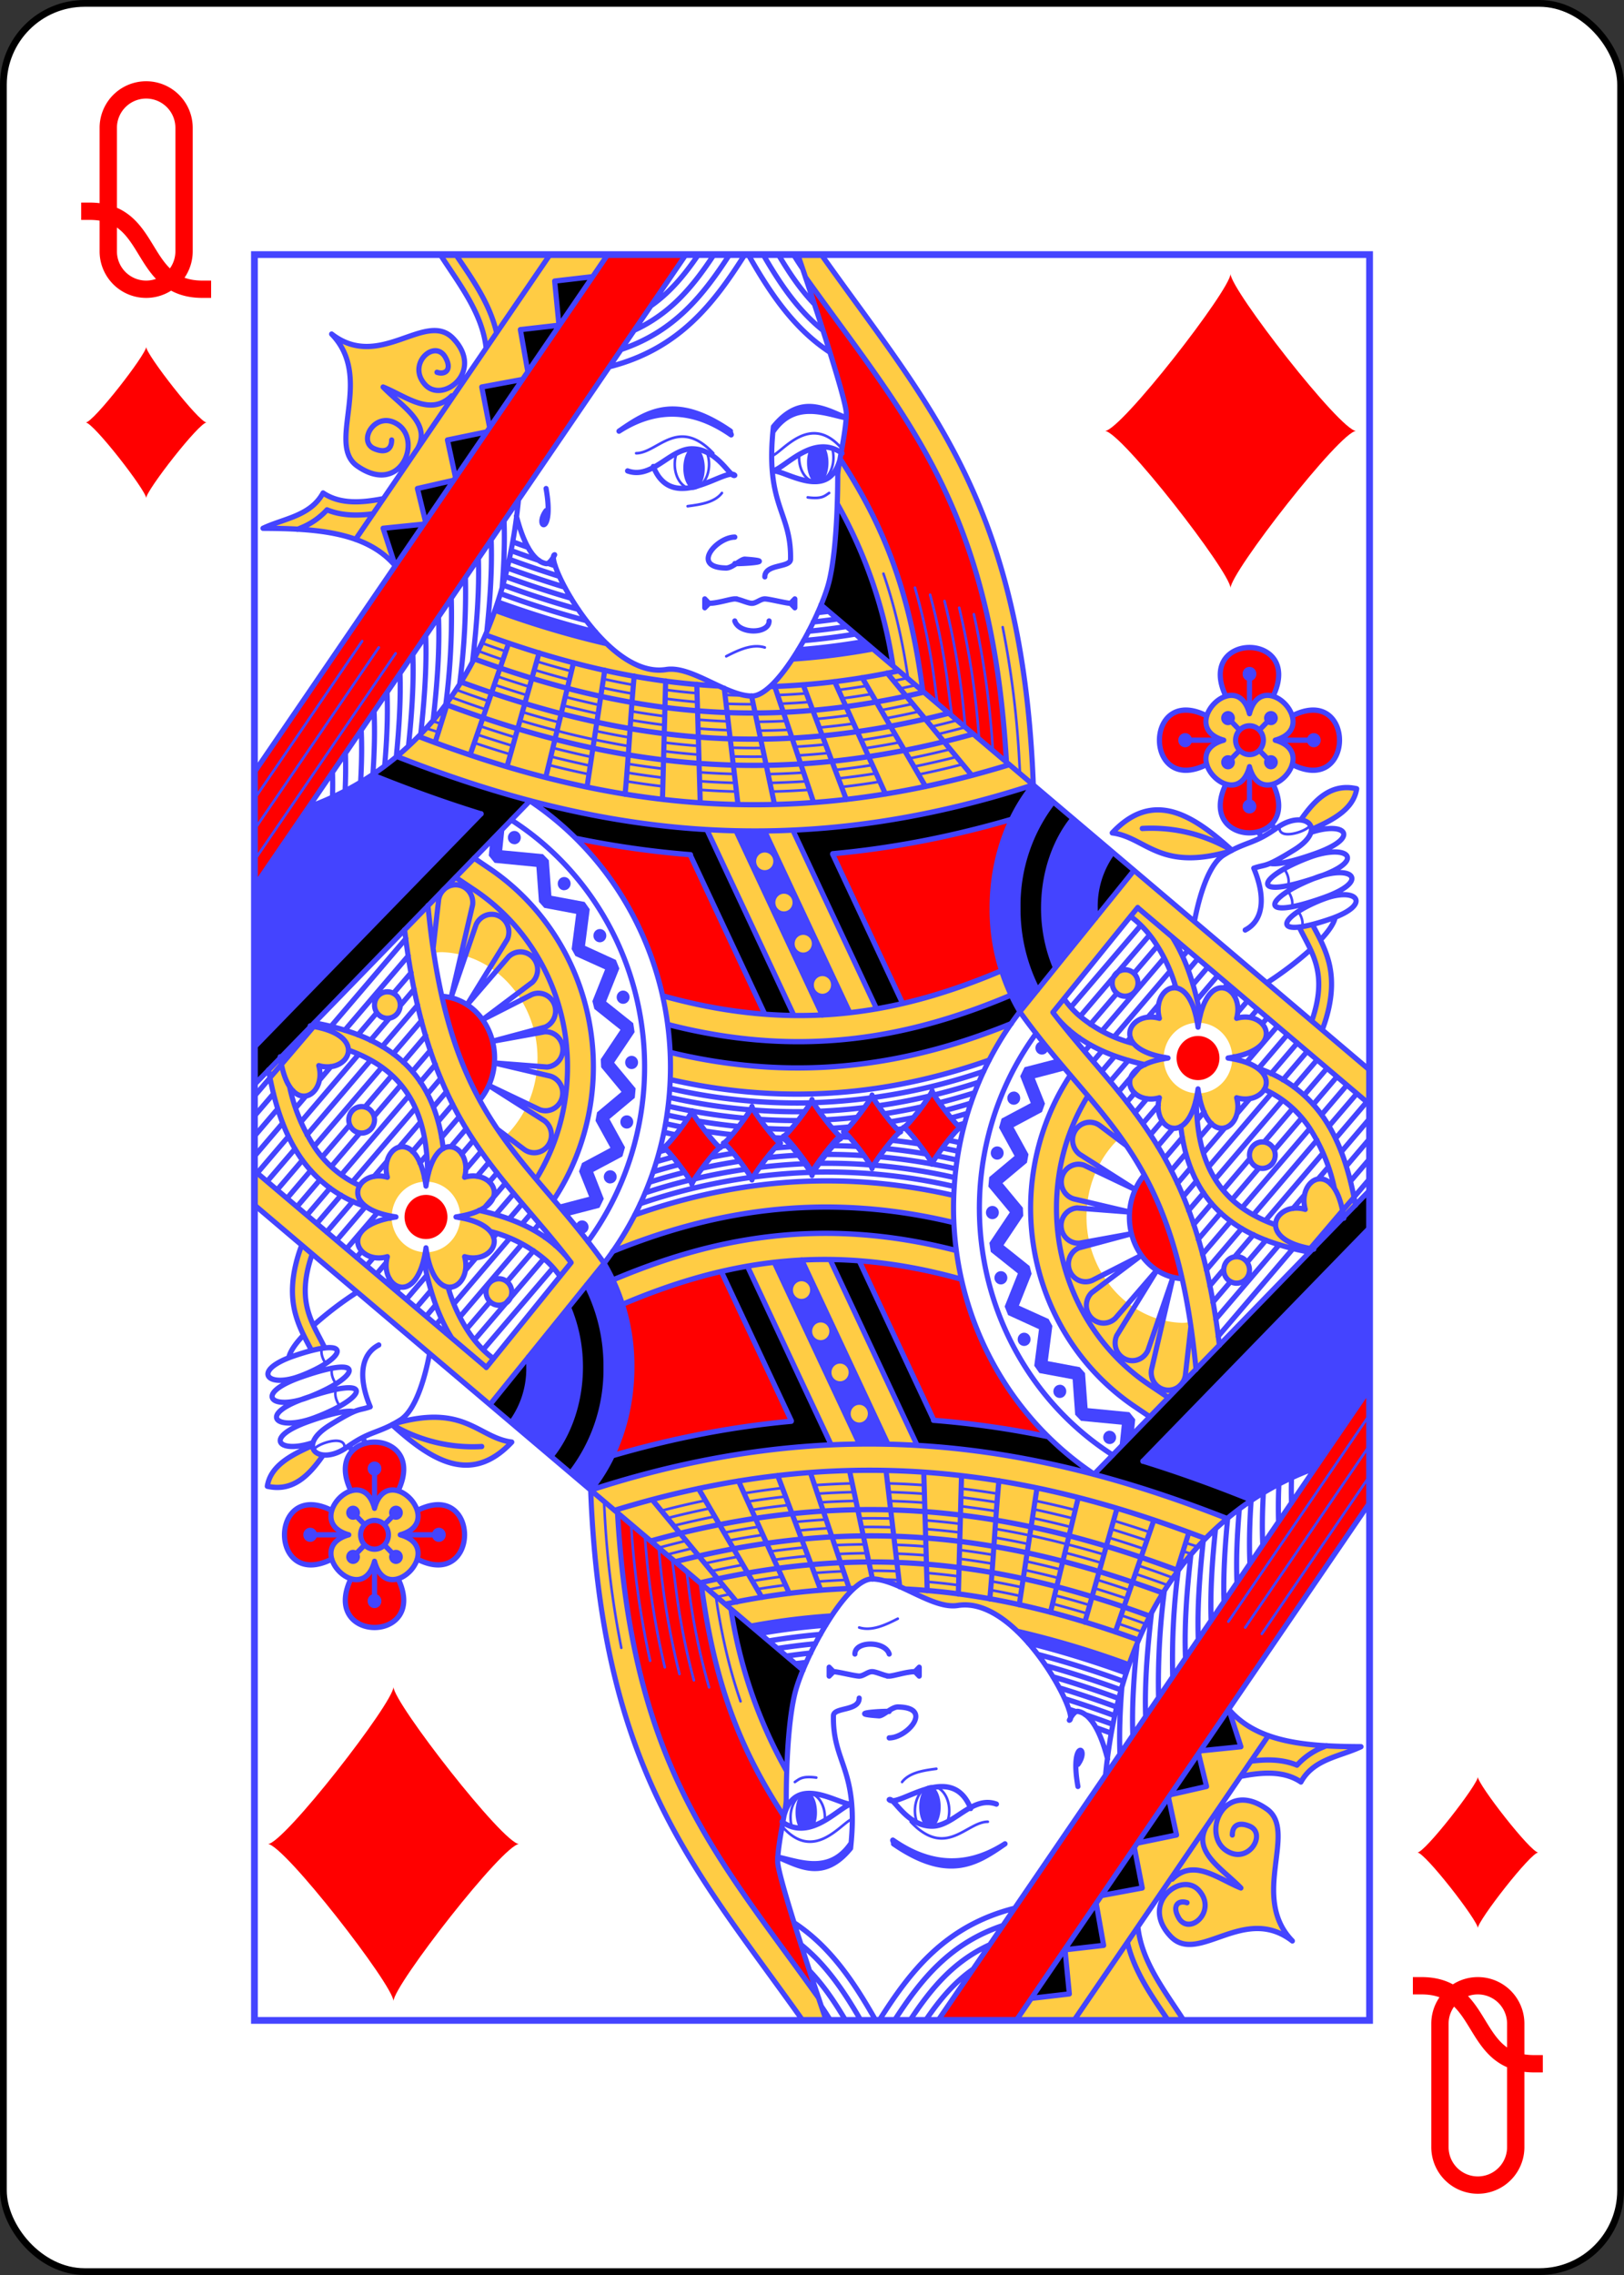 <svg xmlns="http://www.w3.org/2000/svg" xmlns:xlink="http://www.w3.org/1999/xlink" width="240" height="336" class="card" preserveAspectRatio="none" viewBox="-120 -168 240 336"><rect x="-120" y="-168" width="240" height="336" fill="#333333" stroke="none"/><defs><symbol id="h" preserveAspectRatio="xMinYMid" viewBox="-500 -500 1000 1000"><path fill="none" stroke="red" stroke-linecap="square" stroke-miterlimit="1.5" stroke-width="80" d="M-260 100c300 0 220 360 520 360M-175 0v-285a175 175 0 0 1 350 0v570a175 175 0 0 1-350 0Z"/></symbol><symbol id="a" preserveAspectRatio="xMinYMid" viewBox="-600 -600 1200 1200"><path fill="red" d="M-400 0C-350 0 0-450 0-500 0-450 350 0 400 0 350 0 0 450 0 500 0 450-350 0-400 0Z"/></symbol><symbol id="g" preserveAspectRatio="none" viewBox="0 0 1300 2000"><path fill="none" stroke="#44F" stroke-linecap="round" stroke-linejoin="round" stroke-width="3" d="M1200 695c4.4 6.2 7 12.7 5 20m-.7 5c4.4 6.2 7 12.7 5 20m6.9 3c4.4 6.1 7 12.7 5 20M1195 650c1 15 40.2 0 35-5M550 455c15.3-7.6 30.6-14.3 45-10m-50-175c-8.3 10.5-24 13-40 15m140-10c16.7 2.2 19.9-1.8 25-5m-225-45c25 0 48.6-42.4 90 0m68 3.1c12-3.1 44.5-50.6 82-8.1m-157.5 4.2c1.6 4 2.5 8.5 2.5 13.3 0 15.3-9 27.6-20 27.6s-20-12.3-20-27.6c0-4.5.8-8.7 2.2-12.5m181.4-5c1 3 1.4 6.5 1.4 10 0 15.2-9 27.5-20 27.5s-20-12.3-20-27.5c0-1.3 0-2.6.2-3.8m139 362.7c16.8-3.3 33.9-7.2 51.2-11.6m-222.5 30.9c14.5-.3 29-1 43.8-2m-127.6 0c14 1 28.3 1.7 42.6 2m-128.4-11.7c14.1 2.2 28.3 4.2 42.6 5.8M343 578c15.5 3.9 31.2 7.4 46.9 10.6M256.4 553c14 4.6 28 9 42 13m470.3 14a1080 1080 0 0 0 49.4-11m-217.3 29.4c14-.3 28.2-.9 42.5-1.8m-124.5-.2a920 920 0 0 0 41.7 2m-126.3-11.7c13.9 2.2 27.9 4.1 42 5.8m-130.8-24c15.3 3.7 30.6 7.2 46 10.4m-131.7-35.3c13.8 4.5 27.7 8.8 41.5 12.9m53.9-26.7a1080 1080 0 0 1-42.7-11.7m124.8 28.8a969.2 969.2 0 0 1-39.6-7.4m120 17a882 882 0 0 1-40.2-3.9m114.8 6.2c-12.3.2-24.4 0-36.5-.3m191.3-15a971 971 0 0 1-39.8 6.4m28.7-24.6a991 991 0 0 0 38.6-7.7m-186.7 21.6c11.7-.1 23.6-.4 35.5-1M517 536.7c12 1 24 1.6 36.1 2m-114.6-11.5c13 2.1 26.1 4 39.3 5.6m-118-22.2c13.5 3.4 27 6.5 40.7 9.4m-120.9-32.9c12.7 4.2 25.4 8.2 38.2 12m51.7-27.2c-13.6-3.5-27-7.2-40.6-11.2m112.8 26.7c-11.7-2-23.4-4.3-35-6.8m109.1 16.2a739 739 0 0 1-36.8-3.9m93 6.4c-8 0-15.9-.3-23.7-.6M714 488.4a889.3 889.3 0 0 1-33.3 4.7m82.7 77.6c15.6-3 31.5-6.5 47.6-10.4m-212.3 28.1a914 914 0 0 0 41.4-1.7m-121.5-.4c13.5 1 27 1.6 40.8 2M435 576.7c13.7 2.2 27.6 4 41.5 5.7m-128.7-23.7c15 3.7 30 7.2 45.2 10.3m-130-35c13.7 4.5 27.3 8.8 41 12.8m48.7-7.5c-14.4-3.6-28.8-7.5-43.1-11.7m86.4 21.7c-14.5-3-29-6.3-43.3-10m83.8 17.5c-13.6-2.3-27-4.8-40.5-7.5m122 17.1a899 899 0 0 1-41-4m117.3 6.2c-12.6.2-25 .1-37.4-.2m195.5-16a983.6 983.6 0 0 1-40.8 6.8m18.8-43.2c12.1-2.1 24.3-4.5 36.7-7.1m-181.4 20.3a790 790 0 0 0 34.2-1m-103.1-1.5a834 834 0 0 0 35.2 2m-112.7-11.5c13 2.2 25.9 4 38.9 5.7m-116-22c13.3 3.4 26.6 6.4 40 9.3M283 477.7c12.5 4.1 25 8 37.6 11.8M273 505.8a1458 1458 0 0 1-38-13m58-43.4c-9.3-3-18.6-6.2-28-9.5m4.7 75.3c-13.6-4.4-27-9-40.6-14m60.6-42.3a1106 1106 0 0 1-29-10M367 481.5c-13.6-3.4-27.2-7.2-40.9-11.2m114.7 27c-12-2-23.8-4.3-35.7-6.8m111 16.3c-12.6-1-25-2.3-37.4-3.9m102.5 6.4a834 834 0 0 1-31.7-.6M684.4 603c14.8-1.6 29.6-3.6 44.7-6m-48.4-3.7c14.5-1.5 29.2-3.4 44-5.7m-58.9-32.8c-12 1.2-24 2-35.8 2.7m28.4-21.8c13.2-1.2 26.5-2.7 40-4.5m-55-34.2c-11.3.8-22.5 1.5-33.6 1.9m67.2 84.8c14.3-1.5 28.7-3.3 43.3-5.5m-50.8-13.7a908.1 908.1 0 0 1-36.2 2.8m21.4-41.3c13-1.1 26-2.6 39.2-4.3m-46.7-15a803 803 0 0 1-34 2m106.2-11c-11.6 1.9-23 3.6-34.4 5m133.7 24.9c-10 2.5-19.7 4.9-29.4 7.1m-28.6-55-15.7 3.2m83.3 52.5c-10.7 2.8-21.3 5.4-31.8 7.9m-26-55.5-18.1 3.8m-552.2 44.9 14.2 4.4m-6.6-12.5 9.7 3m-2.7-11.3 5.8 1.8M0 686l164.6-234.3M0 651.3 145 445M0 616.6l125.6-178.8m696-37.8a899 899 0 0 1 23.2 148.6m-32-28.4-4-29.8a747 747 0 0 0-21.1-105.1M892.5 588l-.8-14a1035 1035 0 0 0-19.4-152m-33.6-14.6a960 960 0 0 1 22.1 154M796 507.2l-2-14.9a716.2 716.2 0 0 0-24-115m-36.7-15.9c12.1 34 21.7 72.4 28.7 118.3m42.5-87.3A857 857 0 0 1 828.6 535"/><use xlink:href="#a" width="100" height="100" stroke="#44F" stroke-linecap="round" stroke-linejoin="round" stroke-width="72" transform="translate(600 951.4)"/><use xlink:href="#a" width="100" height="100" stroke="#44F" stroke-linecap="round" stroke-linejoin="round" stroke-width="72" transform="translate(530 956.4)"/><use xlink:href="#a" width="100" height="100" stroke="#44F" stroke-linecap="round" stroke-linejoin="round" stroke-width="72" transform="translate(460 961.4)"/></symbol><symbol id="f" preserveAspectRatio="none" viewBox="0 0 1300 2000"><path fill="none" stroke="#44F" stroke-linecap="round" stroke-linejoin="round" stroke-width="6" d="M485 934.4c143.2 31.8 266.4 13.8 371.4-22m-371.7-8.8c157.1 36.8 286.8 11.1 397.6-32.6M508 679.9l87 180.4M755.6 848 674 679m218.4 178.6A223.1 223.1 0 0 1 860 740c0-54.6 18.4-104 48-139.3m189.7 662c-24-245-111.1-277.3-205.4-405.1l133-160m274.7 226L660.4 396.7m-339 221.7L.9 939.2M321 618.6A359.4 359.4 0 0 1 485 920c0 84-28.9 161.2-77.3 222.4M166 568.4c222.8 85.2 456 122.6 742 32.2m-233.9 78c66.8-5.9 136.1-18.5 208.5-39m-507.7 21.6c43.5 8.7 88 15 133.5 18.5m-371-90.4c41.7 16.4 84 31.3 126.9 44.2m615.9-55.8c-264.4 79-479.5 46.2-688.9-32M838 543c-234.3 63.5-424.9 35.5-615-33.5m586.4 10c-215.4 54-390.8 28.3-568.5-35.4m539.5 11.5C583.1 541 422 516.9 256.2 457.9m285 30.7c-93.5-4.6-181.6-25.8-271.9-57.8m481.6 40.7a854 854 0 0 1-149.8 17.8m-73.7 162 101.5 210.4m96.4-7.4L627.7 652m-66.2.8L662 861.4m32-2.8-99.3-205.8M475.9 839.5C636.4 883.2 759.1 857 871.1 811M482 872c160.4 40.2 287.9 12.7 400-33.3M0 715.8 503 0M307.8 277.9C288.7 469.6 187 581.9 63.7 625.5m418.6 339A700.4 700.4 0 0 0 650 980.6m-165.8-36.1A682.2 682.2 0 0 0 650 960.7m-166.6-6.2A691.8 691.8 0 0 0 650 970.6m-169 3.9a711 711 0 0 0 169.1 16m0 28.9a716.4 716.4 0 0 0-189.7 31.3m18.9-66.4a721 721 0 0 0 170.8 16.3m0-1.2a733.2 733.2 0 0 0-181.5 28m181.5 12a701.3 701.3 0 0 0-200.4 35.6m200.4-45.6a708.4 708.4 0 0 0-194.7 33.3m194.7-53.3a724.9 724.9 0 0 0-185.4 29.5m12.7-44.8c16.7 3.6 33.2 6.6 49.4 9m.6 0c-19 3.7-37.5 8-55.5 13m508.8-264.6a117 117 0 0 1-.6-11.5 101 101 0 0 1 20-62.3m-66.2 130A169.4 169.4 0 0 1 920 740c0-41.1 14.2-77 34-100.8M912.9 833a195.9 195.9 0 0 1-22.8-93 188 188 0 0 1 41-120m193.8 615.2c-13.6-111.3-42-181-78.5-235.6-35-52.5-75.1-90-115.6-141.3l98.9-118.8m.1.3L1300 962.4m-234.6 332.2-21-13.7A238.4 238.4 0 0 1 935 1080c0-47.2 13.3-90.3 36.6-127.1m72.1 363.4-15.6-10.3a268.6 268.6 0 0 1-76.9-376.7m49.2 430.3-5.1-3.3a329.2 329.2 0 0 1-84-474.2m170.1 277.8a65 70 0 0 1-61.4-69.9 65 70 0 0 1 17.3-47.5m58.6-287.6c3-15.5 13.4-62.4 34.1-74.9 25.8-15.6 34.7-11.7 62-30.7 31.6-22 61.2.2 20 25-34.5 20.8-32 15.7-47 20.7 15 35 10 60-10 70m75-82.4c44-16 67.9 3.1 10 22.4-82.9 27.6-70.7-.3-10-22.4v0m1.7-28.2c39.6-13 59 5.4 5.1 24-28.2 9.8-45 12.6-52.4 11.2m52.3 16.4c42.5-16 65.5 3.1 9.6 22.4-80 27.6-68.3-.3-9.6-22.4v0m10 23.8c38.2-14.2 57.6 6 7.3 22.8-72 24-60.2-3.3-7.4-22.8v0m-3.8 46.3c9.2-9.4 15.7-18.4 17.2-25.6m-79.8 74.4a397.9 397.9 0 0 0 50.8-37.6m-13-25.6c13.9 28.3 34.3 51.3 14.6 106.4m12.4 9.6c12.7-33.1 12.8-58.5 6.8-78.8-4.7-16-12-28.1-18-39.4M1160 520c-15-55-85 15-30 30-55 15 15 85 30 30 15 55 85-15 30-30 55-15-15-85-30-30v0m16.2 30a16.2 16.3 0 0 1-16.2 16.3 16.2 16.3 0 0 1-16.2-16.3 16.2 16.3 0 0 1 16.2-16.3 16.2 16.3 0 0 1 16.2 16.3v0m-43.7-49.7c-36.3-73.7 91.3-73.7 55 0m22.2 22.2c73.7-36.3 73.7 91.3 0 55m-22.2 22.2c36.3 73.7-91.3 73.7-55 0m-22.2-22.2c-73.7 36.3-73.7-91.3 0-55M1130 550h-45m5 0a5 5 0 0 1-5 5 5 5 0 0 1-5-5 5 5 0 0 1 5-5 5 5 0 0 1 5 5v0m70-30v-45m0 5a5 5 0 0 1-5-5 5 5 0 0 1 5-5 5 5 0 0 1 5 5 5 5 0 0 1-5 5v0m30 70h45m-5 0a5 5 0 0 1 5-5 5 5 0 0 1 5 5 5 5 0 0 1-5 5 5 5 0 0 1-5-5v0m-70 30v45m0-5a5 5 0 0 1 5 5 5 5 0 0 1-5 5 5 5 0 0 1-5-5 5 5 0 0 1 5-5v0m11.5-81.5L1185 525m5 0a5 5 0 0 1-5 5 5 5 0 0 1-5-5 5 5 0 0 1 5-5 5 5 0 0 1 5 5v0m-18.5 36.5L1185 575m0 5a5 5 0 0 1-5-5 5 5 0 0 1 5-5 5 5 0 0 1 5 5 5 5 0 0 1-5 5v0m-36.5-41.5L1135 525m-5 0a5 5 0 0 0 5 5 5 5 0 0 0 5-5 5 5 0 0 0-5-5 5 5 0 0 0-5 5v0m18.5 36.5L1135 575m0 5a5 5 0 0 0 5-5 5 5 0 0 0-5-5 5 5 0 0 0-5 5 5 5 0 0 0 5 5v0m35.2 73.6 3.9 6.5M1186 645l3.6 6m-50 23.8A188.9 188.9 0 0 0 1035 650m104.6 24.7c-45.8-40.3-92-69-139.6-19.7 39.7 5 54.8 44.3 138 20.6m82-35.6c16.7-23.2 35.5-41.5 65-35-3.7 22.4-25.7 34.3-50 45M661 .2c123.2 169.2 234.4 279.3 247 600.5M642.3 25.5C760.6 186.7 859.8 286 876.7 574.9m-194-343.7c47.2 70.4 80.5 143.3 96.4 263.2m-99.6-212.1a526.7 526.7 0 0 1 65 183.7M0 586.2 411.9 0m221.6 0C646.4 36.8 690 163 690 180c0 20-10 60-10 70s0 80-10 120-60 130-90 130-70.4-34.6-100-30c-70.9 11-142.7-126.6-130-130 0 0-5.3 10.8-10 10-17.9-2.9-28.8-31.8-34.6-54m-141.2 56.5C130.5 313.8 71.4 310.3 10 310c24.7-11.3 55.3-13.8 70-40 19.5 12.8 44.3 11.4 70.4 6.4m-32.5 46.2L344.6 0M117.9 322.6v0m-67.7-11.4 4.4-1.8a83.5 83.5 0 0 0 30-20.3c17.1 6.8 35.6 6.8 53.8 4.5M90 90c50 50-6.8 124.4 29.8 149.4 50.5 34.4 76-28 47.6-46.8-26-17.2-48.2 19.1-27.4 27.4 13.5 5.4 20 0 20-10M90 90c56.2 42.4 109.5-27.5 141.7 5 36.7 37.2-12 74-32.5 52.5-22.3-23.5 11.2-52.6 23.5-31 8 14-.2 20-9.9 16.8M190 220c17-29-18.5-48.2-40-70 27.1 10.6 55.1 33.9 80 10m40.1-54c-4.4-39.5-30.9-72-53.5-106m65.7 88.6c-8-33.7-29.1-62-47.6-88.7m84 132.8L310 85l45-5-5-50 44.3-5M274.2 196l-9.2-46 47.6-8.6m-78.2 111.1L225 210l45.8-9.2m-71.4 101.6L190 265l42.3-9.4m-68.1 97L150 310l47.4-4.7m-33.2 47.2v0M413.9 127C495 107 535.7 55.3 571.7 0m-54.1 0c-16.4 23.4-33.2 43-55.5 58.1m73.6-58C511 36.5 485 66.8 443 85.6M553.8.1C522.7 46.9 489 87.4 427.4 107.5m243.3 3c-42.5-27.2-70-67.7-95-110.5m52.8 0c3.4 5.5 7 10.8 10.5 15.9M610.8 0c12.8 21 26 40 42 56.1M593.2.2c19.6 33 40.4 62.8 69.3 85.4M340 265c10 55-15 45 0 25m85-90c32.6-21.8 65.3-43.3 130 0-2.1-1 2.4 5.3.4 4-35.4-24-79.6-35.8-130.4-4v0m180-5c31.4-37.5 60-20 85-10-25-5-60-20-85 15v-5 0m0 0c-10 90 21 95.6 20 150 0 10-30 5-30 20m-35-45c-21.3.1-52.2 34.5-10 35 7.2 0 17.3-10.4 22-10 38.7 2.6-.8 5.2-12 5m-35 40v10l5-5-5-5v0m105 0v10l-5-5 5-5v0m-5 5c-5 0-25-5-30-5s-10 5-15 5-15-5-20-5c0 0 5 0 0 0s-20 5-30 5m30 20c5 15 40 15 40 0M435 245c28.5 10 49.3-25 75-25 30 0 44.7 33.1 50 30m-95-10c22.4 55 85 0 95 10m125-25c-32.6-22.6-65 15-80 20 15 0 65 35 77.8-13.8M349.2 341.5h-.3m1.8 11-8.6-2.8m68.6 91a1112 1112 0 0 1-130.3-37.9m38.6-71.2a1528 1528 0 0 1-16-5.6m28.7 20.4a1437 1437 0 0 1-32-11m55.8 29a1312 1312 0 0 1-58.4-19.3m64.7 31.6c-22-6.5-44.3-13.8-67-21.8m74.4 34.3c-25.3-7.1-50.8-15.4-76.9-24.6m85.2 37.2c-28.9-7.8-58-17-87.8-27.5m97.2 40.3a1170 1170 0 0 1-100.1-30.7m111.1 43.6c-37.7-9-75.5-20.5-114.2-34m437 53.2a830.8 830.8 0 0 1-93.5 11.4m41.8-54-12.4 1.4m23 7.2c-9.5 1.3-18.9 2.5-28.2 3.4m38.6 5.2c-15 2.2-29.5 4-44 5.3m54.5 3.2a810.9 810.9 0 0 1-60.4 7.4m70.4 1.1a821 821 0 0 1-76.6 9.3M210.6 552.8l15-46.6m70.8-66.2-45 126.8M331.9 451l-37.5 129M372 462.2l-32.4 129.9m68.8-121.4-20.7 132.4m44.4 8.2c4.3-44 6.4-90 10.6-134m33 139.7 3.7-134.1m40.3 138-4-134.2m48 136.1-16-131.7m58.6 131.7-26.8-123m72.4 120.7L606.5 489M690 617.2l-50.3-130m96 123.8-59.3-127.4m106 118.9-74-123.4m128 110.8-98.8-116M246 365.8a788 788 0 0 1-6.8 121m21.9-142.5c1.2 36.5-2 76.3-6.9 117.3M276 323c1.2 32.6-1.2 67.8-5.1 104.1m-41.4-38a764 764 0 0 1-6.4 120.4m-8.5-99.1c1.5 36.5-1.5 76.2-6.3 117.2m-8.6-96c1.3 34.8-1.5 72.5-5.8 111.3m-9.2-90c1.2 32.5-1.2 67.5-5.1 103.6m-9.9-82.2c1 29.7-1 61.5-4.3 94.4m-10.8-72.9c1.1 26.4-.2 54.5-2.8 83.5m-12.3-62c1 22.7.4 46.5-1.4 71.2m-13.6-49.9c.9 18.8.5 38.5-.7 58.8m-17.7-32.6c.4 13.8.3 28-.4 42.6M91 586c.3 9.2.3 18.6 0 28.2m200-312.5c1 24.3-.1 50-2.3 76.5m809 884.5c-24-245-111.1-277.3-205.4-405.1l133-160m8.7 435.8-58.1 42.5a20 20 0 1 0 28 28.6l48.1-54.2m-35.3-141-31-22.7A20 20 0 1 0 962 1019l64.8 40m0 0-59.6-27.6a20 20 0 1 0-11.4 38.3l64.4 14.7m0 0-61.2-4.6a20 20 0 1 0 2.9 39.9l60.5-10.7m0 0-61.3 16a20 20 0 1 0 15.7 36.8l57.2-28.3m18 17-46.8 73.9a20 20 0 1 0 36.4 16.7l29.2-82.7m0 0-25.1 104.8a20 20 0 1 0 39.7 4.7l6.3-54M1145 955c10 35-35 60-45-10-10 70-55 45-45 10-35 10-60-35 10-45-70-10-45-55-10-45-10-35 35-60 45 10 10-70 55-45 45-10 35-10 60 35-10 45 70 10 45 55 10 45v0m125 136.4c-10-70-55-45-45-10-35-10-60 35 10 45m-44.5-27.4c-19.9-7-37.3-16.3-51.4-29.1-25.4-23.1-41.4-57.9-41-114.6m-18.2 32.1c5.2 43.8 21.5 75.2 45.7 97.3 27.7 25.2 64.3 37.8 104.3 45.1m53.7-53.3c-6.9-37.4-17.9-72.7-39-101.5a149 149 0 0 0-75.2-53.5m7.7 24a125.2 125.2 0 0 1 51.3 41.4 200 200 0 0 1 30.7 71M936.4 865.4c3 3.3 6 6.3 9.2 9.3 25 22.7 57.2 35.1 92.5 42.8m-13.3-24a160.6 160.6 0 0 1-65.7-33.6 112.5 112.5 0 0 1-15.4-17.2m77.6-93.2c10.7 7.8 19.6 17 27.1 27.4a180.8 180.8 0 0 1 25.9 53.6m28.4 31.2c-6.3-32.3-16-63-32.8-88.9M1030 825a15 15 0 0 1-15 15 15 15 0 0 1-15-15 15 15 0 0 1 15-15 15 15 0 0 1 15 15v0m160 195a15 15 0 0 1-15 15 15 15 0 0 1-15-15 15 15 0 0 1 15-15 15 15 0 0 1 15 15v0m-30 130a15 15 0 0 1-15 15 15 15 0 0 1-15-15 15 15 0 0 1 15-15 15 15 0 0 1 15 15v0m70.9-24.3-3.3 3.7m40.8-46.5-37.5 42.8m51-58-13.5 15.2m31.6-36-18.2 20.7m-71 58.2-87.4 99.5m176.6-201-22.3 25.3m-83 71.8-74.1 84.4m136.4-155.4-2.1 2.5m45.1-51.4-27.2 31M1138 1163.2l-20.7 23.5m62-70.5-22 25.1m67-76.4-13.6 15.5m41.1-46.8L1240 1047m60-68.3-33 37.6m-137 133.1-16.3 18.6m51-58-22 25.1m103.1-117.5-67.3 76.6m118.3-134.6-36.5 41.6M1151 1103l-41.3 47m129-147-74.2 84.6m120.7-137.4-32.6 37m-114.4 107.6-33 37.5m125.2-142.5-79 89.8m122.2-139-29.6 33.7m-117.5 111-26.3 30m71-80.8-31.5 35.9m81.3-92.6-32.1 36.5m73.1-83.2-27.7 31.6m-118.4 112-21 23.9m65.6-74.7-31.3 35.7m81.3-92.6-33.5 38.2m73.4-83.6-26.8 30.5m-117 110.6-17.6 20m109.7-125-78.6 89.5M1238.8 912l-27 30.8m-113.5 106.4-15.5 17.7m103-117.2-73.3 83.4m114.8-130.6-28.3 32.2m-107.6 99.7L1076 1052m55.4-63-24.9 28.3m54-61.4-15 17m70.3-80-30.6 34.8m-99.3 90.3-17.1 19.5m47-53.4-13.8 15.6m68.4-77.8-.2.2m34-38.7-33.8 38.5m-88.5 78-20.7 23.6m46-52.4-8 9m93.4-106.2-36.2 41.1m-85.3 74.4L1053 1010m45.2-51.5-1.3 1.4m5-5.6-3.7 4.2m43.8-50-2 2.3m41-46.6-6.1 7m-116.5 109.9-13.8 15.7m124.8-142.1-8.3 9.4m-107.3 99.5-18.1 20.6m122.1-139-11.4 13M1040.5 956l-14 16m119.7-136.3-3.8 4.3m-116.2 109.6L1017 960m44.5-50.7-1.4 1.6m42.2-48-3.8 4.3m36-41-4 4.6M1021.6 932l-14.2 16.2m23.6-26.8-9.4 10.6m13.4-15.2-4 4.6m92-104.8-24.2 27.6m-80 68.4-21.2 24m113.8-129.5-17.2 19.6m-91.1 81-15.4 17.5m33.6-38.3-3.7 4.2m36.5-41.6-12.5 14.3m31.7-36-2.5 2.8m29-33-11.2 12.8m-100.4 91.4-10.5 12m89.7-102.1-65.1 74.2m86-97.9-6.2 7M974.3 895l-6.5 7.4m92.7-105.6L988 879.4m88.8-101-2 2.3M961.4 886.9l-3.6 4m47.8-54.3-31 35.2m78-88.7-27.3 31m-75.9 63.7-1.4 1.6m53.4-60.8-38.8 44.2m44.3-50.5-5.5 6.3m42.2-48-36.7 41.7m-68.4 55.2-.1.2m94.9-108-81.6 92.8M264.3 633.3 0 897.6"/></symbol><symbol id="e" preserveAspectRatio="none" viewBox="0 0 1300 2000"><path d="m1025.5 697.6-25.3-20.3a101.5 101.5 0 0 0-19.5 74zm-91.7 110.1A169.4 169.4 0 0 1 920 740c0-41.1 14.2-77 34-100.8l-23-19.3A187.8 187.8 0 0 0 890 740a196 196 0 0 0 22.8 93m-30.3-193.4A1134 1134 0 0 1 674 679l81.6 169-30.3 6.4L628 652c88.3-4 181-20 280-51.3M595 860.3l-87-180.5c-45.3-3.4-89.8-9.8-133.2-18.4a379 379 0 0 0-53.4-42.8 1076 1076 0 0 0 205.7 32.7l102.1 210.5c-11 0-22.6-.5-34.4-1.5zM882.3 871c-110.8 43.7-240.5 69.4-397.6 32.6l-2.7-31.5c160.4 40.2 287.9 12.7 400-33.3l10.3 18.8zm-883 69.6 322-322.1A1412.7 1412.7 0 0 1 166 568.3c-8.8 7.2-18 14-28.2 20.6 41.1 17 83.4 31.8 126.3 44.5L-.3 898m319-765.2L310 85l45-5-5-50 44.3-5M274.2 196l-9.2-46 47.6-8.6m-78.2 111.1L225 210l45.8-9.2m-71.4 101.6L190 265l42.3-9.4m-68.1 97L150 310l47.4-4.7m463.2 91.3c4.4-10.1 7.6-19.2 9.4-26.6 6-24 8.4-59 9.4-86.4 3.7 4.8 7.1 11 10.4 17.1a489.7 489.7 0 0 1 53 164z"/></symbol><symbol id="d" preserveAspectRatio="none" viewBox="0 0 1300 2000"><path fill="#44F" d="m664.8 217.7-17.8 3a37.9 37.9 0 0 0-2.8 15c0 13 5.6 23.6 12.5 23.6s12.5-10.6 12.5-23.6c0-7.2-1.7-13.6-4.4-18zm-152.3.5a12.5 23.6 0 0 0-12.5 23.6 12.5 23.6 0 0 0 12.5 23.7 12.5 23.6 0 0 0 12.5-23.7 12.5 23.6 0 0 0-12.5-23.6ZM283.7 393.4l-3.3 9.4a1112 1112 0 0 0 130.3 37.9L398 427.6c-37.7-9-75.5-20.6-114.2-34.2zm426.8 44.9a821 821 0 0 1-76.6 9.3l-6.7 10.5c30.2-2 61.3-5.7 93.5-11.4zm-573 151c-23.2 15-48 27-73.8 36L0 715.8v181.8l264.2-264.2a1438 1438 0 0 1-126.7-44.2ZM908 600.7A216.5 216.5 0 0 0 860 740c0 44.2 12 85 32.4 117.6l132.8-160.2Zm-346.1 52 99.9 208.5c11.2-.6 22.4-1.6 32.8-2.8l-100-205.7H562zm-187.2 8.5c43.5 8.7 88 15 133.5 18.5zm220.2 16a10 10 0 0 1 10 10 10 10 0 0 1-10 10 10 10 0 0 1-10-10 10 10 0 0 1 10-10zm22.4 46.7a10 10 0 0 1 10 10 10 10 0 0 1-10 10 10 10 0 0 1-10-10 10 10 0 0 1 10-10zm22.5 46.6a10 10 0 0 1 10 10 10 10 0 0 1-10 10 10 10 0 0 1-10-10 10 10 0 0 1 10-10zm22.4 46.7a10 10 0 0 1 10 10 10 10 0 0 1-10 10 10 10 0 0 1-10-10 10 10 0 0 1 10-10zM918 891.1a7.5 7.5 0 0 0-7.5 7.5 7.5 7.5 0 0 0 7.5 7.5 7.5 7.5 0 0 0 7.5-7.5 7.5 7.5 0 0 0-7.5-7.5zm17.2 19.9-37.4 9.4-5.1 10.2L905 961l-34 17.6-3 10.3 18.1 32-29.5 24-1 10.7 25 29.2-23.8 34.5 1.6 10.2L890 1154l-15.4 37.4 4 9.7 36 16-5.5 41.4 6 8.3 38.7 7 3 40.2 6.8 6.9 47.5 4.4-2.7 25.5 16.8-16 1.6-15.5-6.8-8.2-48.7-4.6-3-39.6-6.2-6.8-37.2-6.8 5.3-39.9-4.4-7.8-34.6-15.2 14.8-36-2.3-8.8-30.4-23.6 23-33.4-.5-9.1-23.7-27.8 28.5-23.2 1.8-9.5-17.4-30.7 33.1-17.2 3.5-9.5-11.8-28.7 33.4-8.5c1.2-.3 2.3-.8 3.2-1.6zm-50 37a7.5 7.5 0 0 0-7.5 7.4 7.5 7.5 0 0 0 7.5 7.5 7.5 7.5 0 0 0 7.5-7.5 7.5 7.5 0 0 0-7.5-7.5zm-19.3 62.1a7.5 7.5 0 0 0-7.5 7.5 7.5 7.5 0 0 0 7.5 7.5 7.5 7.5 0 0 0 7.5-7.5 7.5 7.5 0 0 0-7.5-7.5zm-5.6 67.4a7.5 7.5 0 0 0-7.5 7.5 7.5 7.5 0 0 0 7.5 7.5 7.5 7.5 0 0 0 7.5-7.5 7.5 7.5 0 0 0-7.5-7.5zm9.9 73.9a7.5 7.5 0 0 0-7.5 7.5 7.5 7.5 0 0 0 7.5 7.5 7.5 7.5 0 0 0 7.5-7.5 7.5 7.5 0 0 0-7.5-7.5zm27 69.7a7.5 7.5 0 0 0-7.4 7.5 7.5 7.5 0 0 0 7.5 7.5 7.5 7.5 0 0 0 7.5-7.5 7.5 7.5 0 0 0-7.5-7.5zm41.7 59a7.5 7.5 0 0 0-7.5 7.4 7.5 7.5 0 0 0 7.5 7.5 7.5 7.5 0 0 0 7.5-7.5 7.5 7.5 0 0 0-7.5-7.5zm58.1 52a7.5 7.5 0 0 0-7.5 7.6 7.5 7.5 0 0 0 7.5 7.5 7.5 7.5 0 0 0 7.5-7.5 7.5 7.5 0 0 0-7.5-7.5z"/></symbol><symbol id="c" preserveAspectRatio="none" viewBox="0 0 1300 2000"><path fill="red" d="M411.9 0 0 586.2v129.6L503 0Zm230.5 25.8C660.1 77.2 690 165.8 690 180c0 13-4.3 34.6-7.2 51 47.1 70.6 80.4 143.5 96.3 263.4l97.6 80.5C859.8 286 760.7 186.7 642.4 25.8ZM1160 445c-22.8 0-45.6 18.4-27.5 55.2 10.8-3.2 22.4 1 27.5 19.8 5.1-18.8 16.7-23 27.5-19.8 18-36.8-4.7-55.2-27.5-55.2Zm-73.9 71c-48.4-.4-40.3 93.1 24.1 61.5-3.2-10.8 1-22.4 19.8-27.5-18.8-5.1-23-16.7-19.8-27.5a56.4 56.4 0 0 0-24-6.5zm147.8 0c-7 0-15 2-24.1 6.5 3.2 10.8-1 22.4-19.8 27.5 18.8 5.1 23 16.7 19.8 27.5 64.4 31.6 72.5-62 24-61.5zm-73.9 17.7a16.2 16.3 0 0 0-16.2 16.3 16.2 16.3 0 0 0 16.2 16.3 16.2 16.3 0 0 0 16.2-16.3 16.2 16.3 0 0 0-16.2-16.3Zm0 46.3c-5.1 18.8-16.7 23-27.5 19.8-36.1 73.6 91.1 73.6 55 0-10.8 3.2-22.4-1-27.5-19.8Zm-277.8 60.6c-72 19.6-141.4 32.2-208.2 38.3l81.2 169.3c40.2-8.8 78.6-22 115.7-37.7A230.1 230.1 0 0 1 860 740c0-35.9 8-69.5 22.2-99.4zm-507.4 20.7A359 359 0 0 1 476 839.9c41.5 11 80.5 17.6 118.2 20.4l-86.1-180.5a1101 1101 0 0 1-133.3-18.5zM1100 885a25 25 0 0 0-25 25 25 25 0 0 0 25 25 25 25 0 0 0 25-25 25 25 0 0 0-25-25zm-62.4 157.7a70.6 70.6 0 0 0-17.6 47.3c0 37.2 27 67.8 61.4 69.8a432.1 432.1 0 0 0-43.8-117z"/></symbol><symbol id="b" preserveAspectRatio="none" viewBox="0 0 1300 2000"><path fill="#FC4" d="M216.6 0c22.6 33.8 49.2 66.4 53.9 105.5l-25.4 36-4-4c6.4-11.3 6-26.8-9.4-42.5-32.2-32.5-85.5 37.4-141.7-5 50 50-6.8 124.4 29.8 149.4 25.3 17.2 44.4 10.2 53.5-3.6l3.4 3.1-26.6 37.9c-25.8 4.6-50.6 6-70.1-6.8-14.7 26.2-45.3 28.7-70 40 61.4.3 120.5 3.8 154.3 42.3L412 0H216.6zm416.9 0 8.8 25.5C760.6 186.7 859.8 286 876.7 574.9l31.3 25.8C895.4 279.4 784 169.3 660.8 0h-27.3zm49.3 231.2-3.3 51a526.7 526.7 0 0 1 65 183.7l34.6 28.5c-15.9-119.9-49.2-192.8-96.3-263.2zM280.4 402.8l-11.1 28c90.3 32 178.4 53.2 271.2 57.4-21.4-9.8-42.8-21-60.5-18.2-24.3 3.8-48.7-10-69.5-29.5-43-9.3-86-22.1-130-37.7zm-11.1 28A363.7 363.7 0 0 1 166.5 568c116.1 44.8 235.2 76.3 363.2 83.3h-2.3l101.5 210.4 96-7.4c-73.6 12.4-154.8 10.9-249-14.8l6.1 32.6c160.3 40.2 287.9 12.7 400-33.3l-11-28c-46 19-94 34.7-145.7 43.5L627.7 652h-4.2A1084 1084 0 0 0 908 600.6L751 471.4l-30.2-24.8a726.3 726.3 0 0 1-93.2 10.8 178.8 178.8 0 0 1-25.6 31c40.7-.5 83.4-4.8 128.1-13A816.5 816.5 0 0 1 601.4 489c-7.5 6.8-15 11-21.4 11-11.8 0-25.1-5.3-38.8-11.5-93.5-4.5-181.6-25.7-272-57.6zm869 68.5c-22.8.7-47.8 40-8.3 50.7-55 15 15 85 30 30 15 55 85-15 30-30 55-15-15-85-30-30-4.2-15.5-12.8-21-21.7-20.7zm136.1 104.4c-23.6-.5-39.8 16-54.4 36.3l15 10c24.3-10.7 46.3-22.6 50-45-3.7-.8-7.2-1.2-10.6-1.3zM1053 628.9c-17.5 0-35.1 7.6-53 26.1 39.7 5 54.8 44.3 138 20.6l1.6-1c-28.6-25.1-57.4-45.8-86.6-45.7zm-27.9 68.4L892.3 857.6c20 27.1 39.7 50 58.6 71.4a270 270 0 0 0 77.2 377l15.6 10.3 54-53.6a781.1 781.1 0 0 0-7-53.9c-4 1.1-8.1 1.3-12.2 1-62.5-3.7-108.5-58.4-108.5-119.8 0-29.3 10.1-57.7 29.4-80.1a70 70 0 0 1 10.5-10c42.2 57.3 74.7 127.6 88 262.4l170.7-170.9 15-14.9 16.4-16.5-16.4 16.4c-6.9-37.4-18-72.6-39-101.4a147.5 147.5 0 0 0-74.7-53.2c-6-4.4-15.8-8.5-30-11a40 40 0 0 1-39.1 39.2c11.4 63.7 54 39.1 44.2 5 14.5 4.1 27.3-1.1 32.2-9.5 22.2 10 38.6 24.1 51.2 41.4 14.6 19.7 24 44 30.3 70.3-17-23.3-41.3-2.5-33.7 24.2-18.7-5.3-34.6 5-34.5 17.5a146.3 146.3 0 0 1-51.4-29c-25.4-23.1-41.4-57.9-41.2-113.8l1.3-6.1a40 40 0 0 1-39.2-40 40 40 0 0 1 40-40 40 40 0 0 1 40 39.2c63.7-11.4 39.1-54 5-44.2 9.1-32-27.7-55.6-42-4.7-6.6-31-16.2-61.5-33-87.5l230 189.6v-38.9l-274.9-226.2zm-3.7 52.2c10.6 7.9 19.5 17 27 27.4a165.5 165.5 0 0 1 25.2 53.5c-13.2-.5-24 15.6-18.6 34.6-24.1-6.9-43.5 12.4-30.3 28.4a159 159 0 0 1-65.6-33.5 112.5 112.5 0 0 1-15.4-17.1l77.7-93.3zm212.4 10-15.7 2.2c13.8 28.3 34.2 51.3 14.5 106.4l12.4 9.6c12.7-33.1 12.8-58.5 6.8-78.8-4.7-16-12-28.1-18-39.4zM1015 810a15 15 0 1 0 0 30 15 15 0 0 0 0-30zm-78.4 55.6c2.8 3.2 5.9 6.2 9 9 25 22.8 57.2 35.2 92 43-33.9 16-11.7 45.7 17.4 37.4-6.5 22.7 10.2 41.2 25.2 32.3 4.9 43.9 21.2 75.3 45.4 97.4 27.7 25.2 64.3 37.8 104.3 45.1l36.3-36-141.4 141.4c-13.6-111.3-42-181-78.5-235.6-33.3-50-71.3-86.4-109.7-134zm-54.3 5.4c-110.8 43.7-240.5 69.4-397.6 32.6l.3 30.8c143.2 31.8 266.4 13.8 371.4-22l26-41.4zm292.7 134a15 15 0 0 0-15 15 15 15 0 0 0 15 15 15 15 0 0 0 15-15 15 15 0 0 0-15-15zm-30 130a15 15 0 1 0 0 30 15 15 0 0 0 0-30z"/></symbol><path id="i" d="M-82.4-130.4H82.4v260.8H-82.4z"/></defs><rect width="239" height="335" x="-119.5" y="-167.5" fill="#fff" stroke="#000" rx="12" ry="12"/><use xlink:href="#b" width="164.8" height="260.8" x="-82.4" y="-130.4"/><use xlink:href="#b" width="164.8" height="260.8" x="-82.4" y="-130.4" transform="rotate(180)"/><use xlink:href="#c" width="164.8" height="260.8" x="-82.4" y="-130.4"/><use xlink:href="#c" width="164.8" height="260.8" x="-82.4" y="-130.4" transform="rotate(180)"/><use xlink:href="#d" width="164.8" height="260.8" x="-82.4" y="-130.4"/><use xlink:href="#d" width="164.8" height="260.8" x="-82.4" y="-130.4" transform="rotate(180)"/><use xlink:href="#e" width="164.8" height="260.8" x="-82.4" y="-130.4"/><use xlink:href="#e" width="164.8" height="260.8" x="-82.4" y="-130.4" transform="rotate(180)"/><use xlink:href="#f" width="164.8" height="260.8" x="-82.4" y="-130.4"/><use xlink:href="#f" width="164.8" height="260.8" x="-82.4" y="-130.4" transform="rotate(180)"/><use xlink:href="#g" width="164.8" height="260.8" x="-82.4" y="-130.4"/><use xlink:href="#g" width="164.8" height="260.8" x="-82.4" y="-130.4" transform="rotate(180)"/><use xlink:href="#h" width="32" height="32" x="-114.4" y="-156"/><use xlink:href="#a" width="26.8" height="26.8" x="-111.8" y="-119"/><use xlink:href="#a" width="55.7" height="55.7" x="34" y="-132.2"/><g transform="rotate(180)"><use xlink:href="#h" width="32" height="32" x="-114.4" y="-156"/><use xlink:href="#a" width="26.8" height="26.8" x="-111.8" y="-119"/><use xlink:href="#a" width="55.7" height="55.7" x="34" y="-132.2"/></g><use xlink:href="#i" fill="none" stroke="#44F"/></svg>